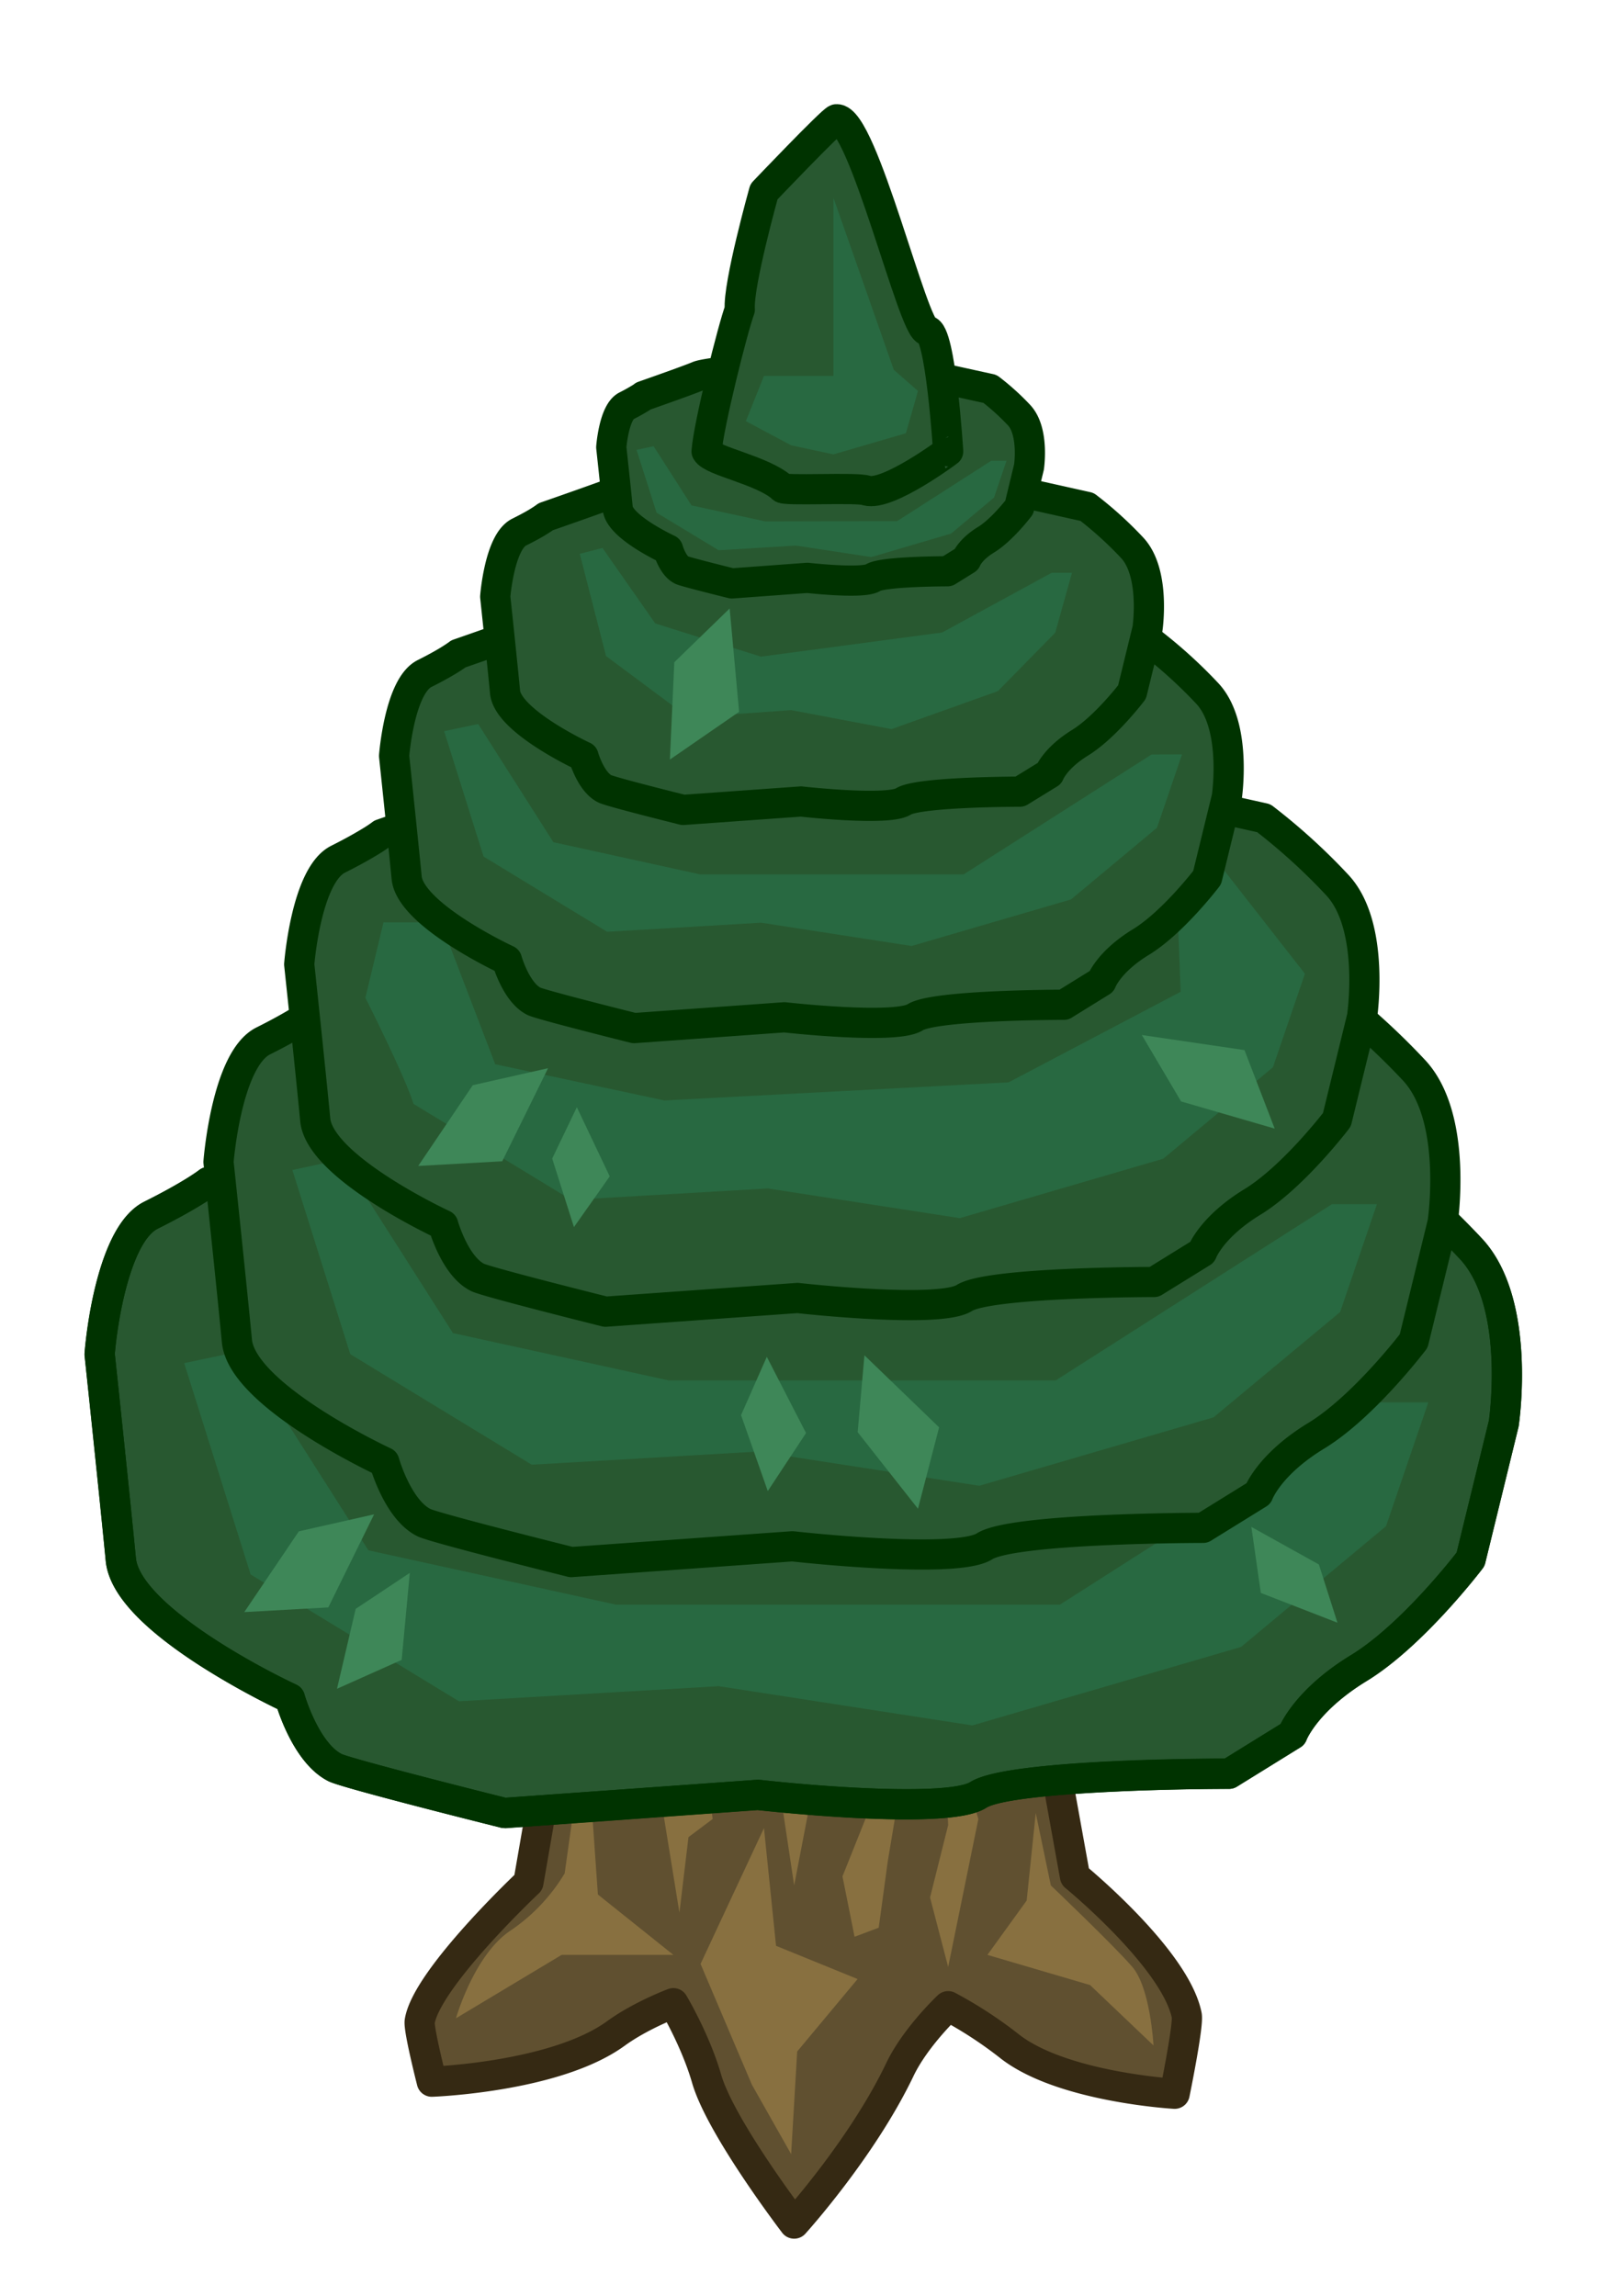 <svg xmlns="http://www.w3.org/2000/svg" viewBox="0 0 534.5 760.5"><defs><style>.cls-1{fill:#605030;stroke:#352913;}.cls-1,.cls-3{stroke-linecap:round;stroke-linejoin:round;stroke-width:10px;}.cls-2{fill:#887040;}.cls-3{fill:#285830;stroke:#030;}.cls-4{fill:#286941;}.cls-5{fill:#030;}.cls-6{fill:#3e8758;}</style></defs><title>tree</title><g id="tree"><path class="cls-1" d="M188,548.5l-13,75s-33.61,31.62-36,46c-.43,2.6,4,20,4,20s41-1.43,61-16c8.27-6,19-10,19-10s7.33,12.26,11,25c4.64,16.12,29,48,29,48s22.43-24.72,35-51c5.18-10.84,16-21,16-21a137.66,137.66,0,0,1,20,13c17.23,13.86,55,16,55,16s4.67-22.76,4-26c-3.89-18.93-37-46-37-46l-13-72Z"/><polygon class="cls-2" points="249 690.5 262 713.5 264 679.5 284 655.5 257 644.5 253 605.5 232 650.5 249 690.5"/><path class="cls-2" d="M151,668.5s6-21,18-29a60.43,60.43,0,0,0,18-19l7-50,4,57,25,20H186Z"/><path class="cls-2" d="M327,647.5l13-18,3-29,5,24s21,20,27,27,7,26,7,26l-21-20Z"/><polygon class="cls-2" points="312 562.5 324 602.5 314 651.5 308 628.5 314 604.5 312 562.5"/><polygon class="cls-2" points="225 633.5 219 596.5 225 584.5 231 559.5 236 602.5 228 608.5 225 633.5"/><polygon class="cls-2" points="283 641.5 279 621.5 289 596.5 282 559.5 298 592.5 294 616.5 291 638.5 283 641.5"/><polygon class="cls-2" points="261 560.5 257 584.5 263 624.5 268 598.5 267 577.5 261 560.5"/><path class="cls-3" d="M498,471.5l-11,45s-19,25-37,36-22,22-22,22l-21,13s-72,0-83,7-73,0-73,0l-84,6s-51.94-13-56-15c-10-5-15-23-15-23s-54-25-56-46-7-68-7-68,3-39,17-46c7.41-3.71,12.3-6.57,15.26-8.44,2.63-1.67,3.74-2.56,3.74-2.56s49-17,61-22,95-11,95-11h94l82,14,54,12a264.54,264.54,0,0,1,32,29C504,431.5,498,471.5,498,471.5Z"/><path class="cls-4" d="M473,464.5q-7,20.49-14,41l-48,40-89,26-84-13-86,5-69-42q-11-35-22-70l19-4,42,66,82,18H351l105-67Z"/><path class="cls-5" d="M167,605.5a5,5,0,0,1-1.21-.15c-12.31-3.08-52.81-13.27-57-15.38-9.72-4.86-15.05-18.36-16.89-23.9A258.64,258.64,0,0,1,66,551.57C46.16,538.75,36,527.43,35,517c-2-20.73-6.94-67.47-7-67.94a5.66,5.66,0,0,1,0-.92c.33-4.28,3.69-42.05,19.75-50.08,13.16-6.58,18.08-10.41,18.13-10.45a5.56,5.56,0,0,1,1.47-.81c.49-.16,49-17,60.72-21.89,12.39-5.16,88-10.75,96.56-11.37H319a4.76,4.76,0,0,1,.84.07l82,14,.24.05,54,12a5,5,0,0,1,1.88.85,267,267,0,0,1,32.67,29.6c18.46,19.54,12.57,60.44,12.31,62.17,0,.15-.05.3-.08.45l-11,45a5,5,0,0,1-.88,1.83c-.8,1.05-19.78,25.88-38.37,37.24-16,9.78-19.89,19.41-19.93,19.5a4.83,4.83,0,0,1-2.05,2.49l-21,13a5,5,0,0,1-2.63.75c-29.29,0-73.58,1.93-80.32,6.22-3.53,2.24-11.88,5-43.56,3.4-15.21-.79-29.49-2.31-32.22-2.6l-83.54,6ZM113.2,581c3.08,1.35,30.05,8.4,54.24,14.44l83.2-5.94a5.66,5.66,0,0,1,.92,0c29.62,3.34,63.81,4.54,69.76.75,11.24-7.15,69.26-7.75,84.26-7.78L424.1,571c2-3.87,8-13.48,23.29-22.8s31.64-29.66,35-34l10.68-43.73c.41-3,4.82-38.23-9.71-53.62a270.63,270.63,0,0,0-30.51-27.79L400,377.41,318.58,363.5h-93.4c-33.05,2.39-85,7.18-93.26,10.61-11.34,4.73-54.17,19.64-60.55,21.86-1.92,1.39-7.64,5.25-19.13,11-7.82,3.91-13,26.43-14.22,41.46.53,4.95,5.08,47.92,7,67.59C46.24,529.24,78.23,548.76,98.1,558a5,5,0,0,1,2.72,3.2C102,565.27,106.72,577.73,113.2,581Zm0,0h0Z"/><polygon class="cls-6" points="123.89 501.58 108.72 532.41 80.9 533.96 98.97 507.21 123.89 501.58"/><polygon class="cls-6" points="135.71 520.98 133.02 549.79 111.6 559.36 117.79 532.89 135.71 520.98"/><polygon class="cls-6" points="442.92 537.48 417.54 527.61 414.41 505.75 436.77 518.19 442.92 537.48"/><path class="cls-3" d="M477.75,404.93l-9.59,39.24S451.6,466,435.9,475.55s-19.18,19.18-19.18,19.18l-18.3,11.33s-62.78,0-72.36,6.11-63.65,0-63.65,0l-73.23,5.23s-45.28-11.31-48.82-13.08c-8.72-4.36-13.08-20.05-13.08-20.05s-47.07-21.8-48.82-40.1-6.1-59.29-6.1-59.29,2.61-34,14.82-40.1c6.46-3.23,10.72-5.73,13.3-7.36a37.53,37.53,0,0,0,3.26-2.23s42.72-14.82,53.18-19.18,82.83-9.59,82.83-9.59H321.7l71.48,12.21,47.08,10.46a230.57,230.57,0,0,1,27.9,25.28C483,370.06,477.75,404.93,477.75,404.93Z"/><path class="cls-4" d="M456,398.83q-6.09,17.88-12.2,35.75L401.9,469.45l-77.59,22.67-73.23-11.34-75,4.36L116,448.53q-9.58-30.52-19.18-61L113.33,384,150,441.55l71.49,15.69H349.59l91.54-58.41Z"/><path class="cls-5" d="M189.18,521.76a4.8,4.8,0,0,1-1.06-.13c-10.73-2.68-46-11.57-49.71-13.41-8.47-4.24-13.13-16-14.73-20.84a227.8,227.8,0,0,1-22.52-12.63c-17.32-11.19-26.17-21.06-27-30.17-1.72-18.08-6.05-58.83-6.1-59.24a5.21,5.21,0,0,1,0-.79c.29-3.73,3.21-36.66,17.22-43.67,11.47-5.73,15.76-9.07,15.81-9.11a4.68,4.68,0,0,1,1.28-.7c.42-.15,42.71-14.83,52.93-19.08,10.8-4.51,76.7-9.38,84.18-9.92H321.7a4.49,4.49,0,0,1,.73.06l71.49,12.21.21,0,47.08,10.46a4.47,4.47,0,0,1,1.63.74,232.75,232.75,0,0,1,28.49,25.81c16.09,17,11,52.69,10.73,54.2,0,.13-.05.26-.08.39l-9.59,39.23a4.3,4.3,0,0,1-.76,1.6c-.7.92-17.25,22.57-33.45,32.47-13.94,8.52-17.35,16.91-17.38,17a4.22,4.22,0,0,1-1.78,2.17l-18.31,11.33a4.31,4.31,0,0,1-2.29.65c-25.54,0-64.15,1.69-70,5.43-3.08,1.95-10.37,4.39-38,3-13.26-.69-25.71-2-28.08-2.27l-72.84,5.21Zm-46.9-21.35c2.68,1.17,26.2,7.32,47.28,12.59l72.54-5.18a4.26,4.26,0,0,1,.8,0c25.82,2.91,55.63,4,60.81.65,9.81-6.24,60.39-6.75,73.46-6.78l16.15-10c1.72-3.37,7-11.76,20.31-19.88s27.58-25.86,30.52-29.6l9.31-38.12c.36-2.62,4.2-33.33-8.47-46.75a233.89,233.89,0,0,0-26.6-24.22L392.34,322.9l-71-12.12H239.9c-28.81,2.09-74.12,6.26-81.3,9.25-9.89,4.12-47.23,17.12-52.79,19.06-1.67,1.21-6.66,4.58-16.68,9.59-6.81,3.41-11.32,23-12.39,36.15.45,4.3,4.43,41.77,6.06,58.92,1.1,11.53,29,28.54,46.31,36.56a4.37,4.37,0,0,1,2.37,2.79C132.49,486.68,136.63,497.55,142.28,500.41Zm0,0h0Z"/><polygon class="cls-6" points="253.94 449.41 266.93 474.66 254.26 493.88 245.41 468.72 253.94 449.41"/><polygon class="cls-6" points="286.27 448.91 311 472.77 304 499.73 284.03 474.37 286.27 448.91"/><path class="cls-3" d="M451.06,336.81l-8.33,34.07s-14.38,18.92-28,27.25-16.65,16.65-16.65,16.65l-15.9,9.84s-54.5,0-62.82,5.3-55.26,0-55.26,0l-63.58,4.54s-39.31-9.82-42.39-11.36c-7.57-3.78-11.35-17.41-11.35-17.41s-40.88-18.92-42.39-34.81-5.3-51.47-5.3-51.47,2.27-29.52,12.87-34.82c5.61-2.81,9.31-5,11.55-6.39,2-1.27,2.83-1.94,2.83-1.94s37.09-12.87,46.17-16.65,71.91-8.33,71.91-8.33h71.15l62.07,10.6L418.51,271a200,200,0,0,1,24.22,22C455.6,306.54,451.06,336.81,451.06,336.81Z"/><path class="cls-4" d="M432.14,322.52l-10.6,31-36.33,30.28-67.37,19.68-63.58-9.84-65.09,3.78-52.23-31.79C134,356.17,121,330.5,121,330.5l6-25h19l18,47,56,12,114-6,57-30-1-26,14-16Z"/><path class="cls-5" d="M200.52,438.24a4.06,4.06,0,0,1-.92-.11c-9.31-2.33-40-10-43.16-11.64-7.36-3.68-11.4-13.9-12.79-18.09a197.69,197.69,0,0,1-19.55-11c-15-9.71-22.72-18.28-23.48-26.19-1.49-15.7-5.25-51.08-5.29-51.43a3.18,3.18,0,0,1,0-.69c.25-3.24,2.78-31.84,15-37.92,10-5,13.68-7.88,13.72-7.9a3.65,3.65,0,0,1,1.11-.61c.37-.13,37.08-12.88,46-16.57,9.38-3.91,66.59-8.14,73.09-8.61h71.42a4.48,4.48,0,0,1,.64.05l62.07,10.6.18,0,40.87,9.08a3.66,3.66,0,0,1,1.42.64,202.74,202.74,0,0,1,24.74,22.4c14,14.8,9.51,45.76,9.31,47.07,0,.11,0,.22-.06.33l-8.33,34.07a3.87,3.87,0,0,1-.66,1.39c-.61.79-15,19.59-29.05,28.19-12.1,7.39-15.05,14.68-15.08,14.75a3.7,3.7,0,0,1-1.55,1.89l-15.9,9.84a3.79,3.79,0,0,1-2,.56c-22.17,0-55.69,1.46-60.79,4.71-2.67,1.7-9,3.82-33,2.57-11.51-.59-22.32-1.74-24.38-2l-63.24,4.51ZM159.8,419.71c2.33,1,22.75,6.35,41,10.93l63-4.5a3.3,3.3,0,0,1,.7,0c22.41,2.53,48.29,3.43,52.79.56,8.51-5.41,52.43-5.86,63.78-5.89l14-8.67c1.49-2.93,6.1-10.21,17.64-17.26s23.94-22.46,26.49-25.71l8.09-33.09c.31-2.27,3.65-28.94-7.36-40.59a203.64,203.64,0,0,0-23.09-21l-40-8.89-61.66-10.52H244.56c-25,1.81-64.36,5.43-70.59,8-8.58,3.58-41,14.87-45.84,16.54A105.88,105.88,0,0,1,113.65,288c-5.91,3-9.82,20-10.76,31.39.4,3.74,3.85,36.27,5.27,51.16,1,10,25.17,24.78,40.21,31.74a3.75,3.75,0,0,1,2,2.42C151.3,407.79,154.89,417.22,159.8,419.71Zm0,0h0Z"/><polygon class="cls-6" points="181.5 353.81 166.32 384.64 138.5 386.19 156.57 359.44 181.5 353.81"/><polygon class="cls-6" points="378.13 342.82 412.13 347.82 422.13 373.82 391.13 364.82 378.13 342.82"/><polygon class="cls-6" points="191.03 366.73 201.92 389.64 190.07 406.45 182.87 383.74 191.03 366.73"/><path class="cls-3" d="M406.28,264l-6.52,26.69s-11.27,14.83-21.95,21.35-13.05,13.05-13.05,13.05l-12.45,7.71s-42.71,0-49.24,4.15-43.3,0-43.3,0L210,340.53s-30.81-7.69-33.22-8.89c-5.93-3-8.9-13.65-8.9-13.65s-32-14.83-33.21-27.28-4.16-40.34-4.16-40.34,1.78-23.13,10.09-27.28c4.39-2.2,7.29-3.9,9-5,1.56-1,2.22-1.52,2.22-1.52s29.06-10.08,36.18-13.05S244.35,197,244.35,197h55.76l48.64,8.3,32,7.12a158.14,158.14,0,0,1,19,17.2C409.84,240.29,406.28,264,406.28,264Z"/><path class="cls-4" d="M391.45,249.86q-4.14,12.17-8.3,24.32l-28.47,23.73-52.79,15.42-49.83-7.71-51,3-40.93-24.92-13.05-41.52,11.27-2.37,24.92,39.15,48.63,10.67h87.2l62.28-39.74Z"/><path class="cls-5" d="M210,343.5a2.9,2.9,0,0,1-.72-.09c-7.3-1.82-31.32-7.87-33.83-9.12-5.76-2.88-8.93-10.89-10-14.18a153.59,153.59,0,0,1-15.32-8.6c-11.79-7.61-17.81-14.32-18.4-20.52-1.17-12.3-4.12-40-4.14-40.3a2.44,2.44,0,0,1,0-.54c.19-2.54,2.18-25,11.71-29.72,7.81-3.9,10.73-6.17,10.75-6.19a3.27,3.27,0,0,1,.88-.48c.29-.1,29.06-10.09,36-13,7.35-3.07,52.19-6.38,57.28-6.75h56a4.38,4.38,0,0,1,.5,0l48.64,8.31.14,0,32,7.12a2.86,2.86,0,0,1,1.11.5,158.5,158.5,0,0,1,19.38,17.56c10.95,11.59,7.46,35.85,7.31,36.88l-.06.26-6.52,26.69a3.05,3.05,0,0,1-.52,1.09c-.48.63-11.74,15.35-22.76,22.09-9.49,5.8-11.8,11.51-11.82,11.57a2.88,2.88,0,0,1-1.22,1.47l-12.45,7.71a3,3,0,0,1-1.56.45c-17.38,0-43.65,1.14-47.64,3.69-2.1,1.33-7.06,3-25.85,2-9-.47-17.49-1.36-19.1-1.54l-49.56,3.54ZM178,329c1.82.8,17.82,5,32.17,8.57L259.56,334a2.54,2.54,0,0,1,.55,0c17.56,2,37.84,2.69,41.37.44,6.67-4.24,41.08-4.59,50-4.61l11-6.8c1.17-2.3,4.78-8,13.81-13.53S395,291.93,397,289.39l6.34-25.93c.24-1.79,2.85-22.68-5.77-31.81a160,160,0,0,0-18.09-16.48l-31.33-7L299.86,200h-55.4c-19.6,1.42-50.43,4.26-55.32,6.3-6.73,2.8-32.13,11.65-35.92,13a83.15,83.15,0,0,1-11.35,6.53c-4.63,2.32-7.7,15.68-8.43,24.59.31,2.94,3,28.43,4.13,40.1.75,7.84,19.72,19.41,31.51,24.87a3,3,0,0,1,1.61,1.9C171.37,319.64,174.19,327,178,329Zm0,0Z"/><path class="cls-3" d="M380,208.32l-5.11,20.9S366.06,240.84,357.7,246s-10.22,10.22-10.22,10.22l-9.76,6s-33.45,0-38.56,3.25-33.91,0-33.91,0l-39,2.79s-24.13-6-26-7c-4.65-2.33-7-10.69-7-10.69s-25.08-11.61-26-21.37S164,197.63,164,197.63s1.4-18.12,7.9-21.37c3.44-1.72,5.72-3,7.09-3.92a20.56,20.56,0,0,0,1.74-1.19s22.76-7.9,28.34-10.22,44.13-5.11,44.13-5.11h43.67l38.09,6.5L360,167.9a123,123,0,0,1,14.87,13.47C382.78,189.73,380,208.32,380,208.32Z"/><path class="cls-4" d="M355,189.72q-2.78,9.93-5.54,19.84l-19,19.36L295.26,241.5,262,235.21l-34,2.42L200.7,217.3,192,183.43l7.52-1.93,17.48,25,35,11,60-8,36.27-19.78Z"/><path class="cls-5" d="M226.23,270.57a2.22,2.22,0,0,1-.57-.07c-5.72-1.43-24.53-6.16-26.49-7.15-4.51-2.25-7-8.53-7.85-11.1a121.76,121.76,0,0,1-12-6.73c-9.23-6-13.94-11.22-14.41-16.08-.91-9.63-3.22-31.34-3.25-31.56a3.09,3.09,0,0,1,0-.43c.15-2,1.71-19.53,9.17-23.27a54.56,54.56,0,0,0,8.42-4.85,2.3,2.3,0,0,1,.69-.37c.22-.08,22.76-7.9,28.2-10.17,5.76-2.4,40.88-5,44.86-5.29h43.84a2.56,2.56,0,0,1,.39,0l38.1,6.51.11,0,25.08,5.57a2.24,2.24,0,0,1,.87.4,123.34,123.34,0,0,1,15.19,13.75c8.57,9.08,5.83,28.08,5.71,28.88a1.55,1.55,0,0,1,0,.21l-5.11,20.9a2.33,2.33,0,0,1-.4.86c-.37.49-9.19,12-17.83,17.3-7.43,4.54-9.24,9-9.26,9.06a2.24,2.24,0,0,1-.95,1.15l-9.76,6a2.28,2.28,0,0,1-1.22.35c-13.61,0-34.18.9-37.31,2.89-1.64,1-5.52,2.34-20.24,1.58-7.07-.37-13.7-1.07-15-1.21l-38.81,2.77Zm-25-11.38c1.43.63,14,3.9,25.2,6.71l38.65-2.76a2,2,0,0,1,.43,0c13.76,1.55,29.64,2.11,32.41.35,5.22-3.32,32.17-3.6,39.14-3.62l8.6-5.32c.92-1.8,3.75-6.27,10.83-10.6s14.69-13.78,16.26-15.77l5-20.31c.19-1.4,2.24-17.76-4.51-24.91A125.49,125.49,0,0,0,359,170.06l-24.54-5.45-37.85-6.47H253.25c-15.35,1.12-39.49,3.34-43.32,4.94-5.27,2.19-25.17,9.12-28.13,10.15a67,67,0,0,1-8.89,5.11c-3.63,1.81-6,12.28-6.6,19.26.24,2.3,2.36,22.26,3.23,31.4.58,6.14,15.45,15.21,24.68,19.48a2.32,2.32,0,0,1,1.26,1.49C196,251.88,198.22,257.67,201.23,259.19Zm0,0Z"/><polygon class="cls-6" points="241.64 201.54 244.76 235.77 221.84 251.59 223.31 219.35 241.64 201.54"/><path class="cls-3" d="M340.77,154.66l-3.24,13.39s-5.64,7.45-11,10.73-6.53,6.56-6.53,6.56l-6.24,3.88s-21.41,0-24.67,2.13-21.71.05-21.71.05l-25,1.84s-15.45-3.82-16.66-4.42c-3-1.48-4.48-6.83-4.48-6.83s-16.07-7.4-16.68-13.64-2.13-20.22-2.13-20.22.87-11.6,5-13.69c2.21-1.11,3.66-2,4.54-2.52s1.11-.76,1.11-.76,14.56-5.09,18.12-6.59,28.25-3.33,28.25-3.33l27.95-.07,24.4,4.11,16.06,3.53a79.37,79.37,0,0,1,9.54,8.61C342.53,142.76,340.77,154.66,340.77,154.66Z"/><path class="cls-4" d="M333.33,152.59l-4.14,12.21L315,176.72l-26.45,7.79-25-3.8-25.57,1.54-20.55-12.44L210.8,149l5.65-1.2L229,167.4l24.4,5.3,43.71-.1,31.18-20Z"/><path class="cls-5" d="M242.42,194.73a1.47,1.47,0,0,1-.36,0c-3.66-.91-15.71-3.91-17-4.54-2.9-1.44-4.49-5.45-5-7.1a74.08,74.08,0,0,1-7.7-4.29c-5.91-3.8-8.94-7.16-9.24-10.27-.6-6.16-2.11-20.06-2.13-20.2a1.22,1.22,0,0,1,0-.27c.09-1.27,1.06-12.51,5.84-14.91a35.44,35.44,0,0,0,5.38-3.12,1.7,1.7,0,0,1,.44-.24c.14-.05,14.55-5.09,18-6.55,3.68-1.54,26.16-3.26,28.71-3.45h.1l28-.06a1.06,1.06,0,0,1,.25,0l24.39,4.11h.08l16.06,3.53a1.66,1.66,0,0,1,.56.25,80.1,80.1,0,0,1,9.74,8.78c5.5,5.8,3.78,18,3.7,18.49l0,.13L339,168.4a1.23,1.23,0,0,1-.26.54c-.23.32-5.86,7.71-11.38,11.11-4.75,2.91-5.91,5.78-5.92,5.81a1.45,1.45,0,0,1-.6.74l-6.24,3.88a1.53,1.53,0,0,1-.78.22c-8.71,0-21.88.63-23.88,1.91-1.05.67-3.53,1.5-13,1-4.52-.23-8.77-.67-9.58-.75l-24.84,1.83Zm-16-7.25c.91.4,8.94,2.48,16.14,4.26l24.74-1.82h.27c8.81,1,19,1.31,20.75.18,3.33-2.13,20.59-2.35,25.05-2.37l5.5-3.42c.58-1.15,2.38-4,6.91-6.8s9.39-8.84,10.39-10.12l3.15-13c.12-.89,1.4-11.37-2.93-15.94a79.62,79.62,0,0,0-9.09-8.24l-15.72-3.46-24.23-4.08-27.78.06c-9.82.74-25.27,2.2-27.72,3.22-3.37,1.42-16.1,5.88-18,6.54a40.68,40.68,0,0,1-5.68,3.29c-2.32,1.17-3.84,7.87-4.2,12.34.16,1.47,1.55,14.24,2.12,20.09.38,3.93,9.91,9.72,15.82,12.44a1.45,1.45,0,0,1,.81,1C223.06,182.81,224.48,186.51,226.41,187.48Zm0,0Z"/><path class="cls-3" d="M287,162.5c-2.49-1.25-28.39.29-28-1-6.61-5.82-23.21-8.72-25-12,.6-8.53,8.71-40.91,11-47-.66-8,8-39,8-39s22.36-23.48,24-24c8.64-.7,25.49,70.13,30,70s7,40,7,40S294,164.45,287,162.5Z"/><polygon class="cls-4" points="276 150.5 262 147.5 247 139.5 253 124.5 276 124.5 276 65.5 296 122.5 304 129.5 300 143.5 276 150.5"/></g></svg>